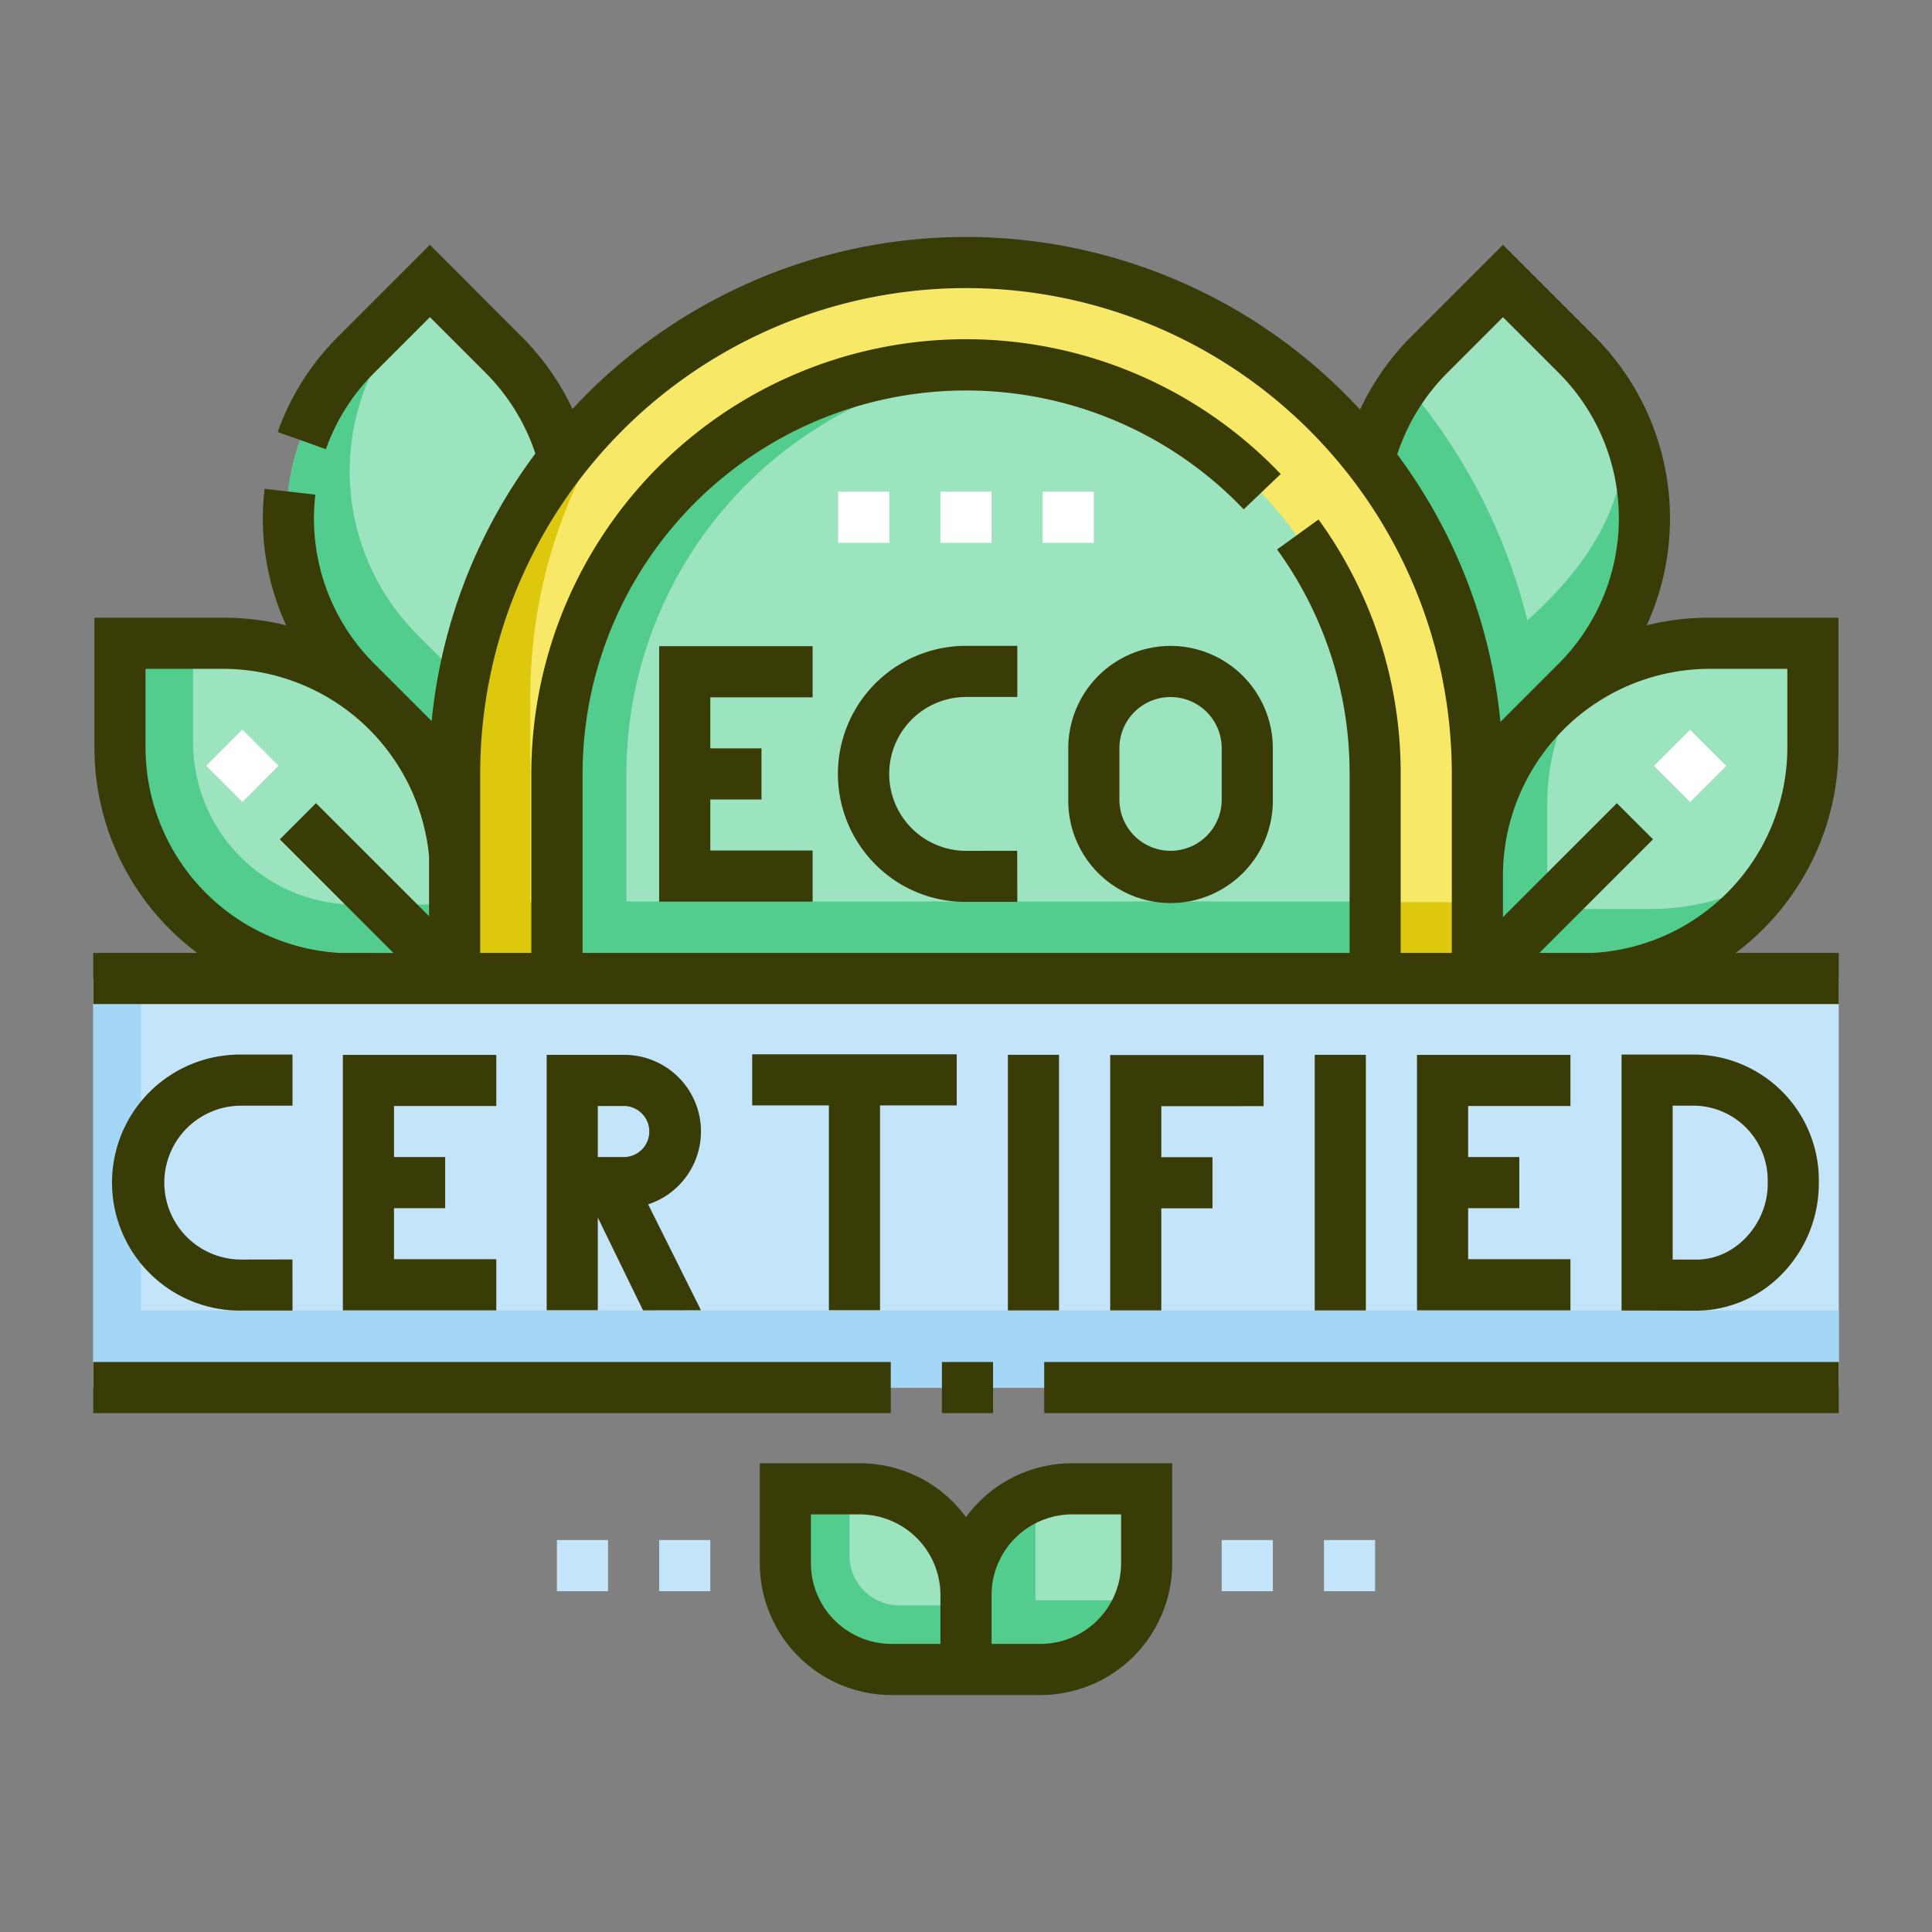 <svg xmlns="http://www.w3.org/2000/svg" width="167" height="167" viewBox="0 0 167 167">
  <rect x="0" y="0" width="167" height="167" fill="#808080" stroke="none"/>
  <g id="Grupo_68921" data-name="Grupo 68921" transform="translate(-249 -3467)">
    <rect id="Rectángulo_6159" data-name="Rectángulo 6159" width="167" height="167" transform="translate(249 3467)" fill="none"/>
    <g id="eco" transform="translate(257.06 3445.327)">
      <g id="Grupo_68916" data-name="Grupo 68916" transform="translate(0 44.366)">
        <g id="Grupo_68915" data-name="Grupo 68915" transform="translate(0 0)">
          <g id="Grupo_68888" data-name="Grupo 68888" transform="translate(75.467 105.999)">
            <path id="Trazado_115891" data-name="Trazado 115891" d="M262.527,424.97h-6.436v-6.436a9.179,9.179,0,0,1,9.179-9.179h6.436v6.436A9.179,9.179,0,0,1,262.527,424.97Z" transform="translate(-256.091 -409.355)" fill="#9ce3bf"/>
          </g>
          <g id="Grupo_68889" data-name="Grupo 68889" transform="translate(75.467 106.427)">
            <path id="Trazado_115892" data-name="Trazado 115892" d="M268.5,420.016h-6.436V413.58a9.177,9.177,0,0,1,.428-2.774,9.183,9.183,0,0,0-6.405,8.752v6.436h6.436a9.182,9.182,0,0,0,8.752-6.405A9.168,9.168,0,0,1,268.5,420.016Z" transform="translate(-256.09 -410.806)" fill="#52cd8d"/>
          </g>
          <g id="Grupo_68890" data-name="Grupo 68890" transform="translate(0 61.885)">
            <path id="Trazado_115893" data-name="Trazado 115893" d="M0,259.656H150.881v35.363H0Z" transform="translate(0 -259.656)" fill="#c4e5f9"/>
          </g>
          <g id="Grupo_68891" data-name="Grupo 68891" transform="translate(0 61.885)">
            <path id="Trazado_115894" data-name="Trazado 115894" d="M4.117,288.35V259.656H0v35.363H150.881V288.35Z" transform="translate(0 -259.656)" fill="#a4d7f5"/>
          </g>
          <g id="Grupo_68892" data-name="Grupo 68892" transform="translate(31.237)">
            <path id="Trazado_115895" data-name="Trazado 115895" d="M150.2,49.656a44.2,44.2,0,0,0-44.2,44.2v17.71h88.407V93.859a44.2,44.2,0,0,0-44.2-44.2Z" transform="translate(-106 -49.656)" fill="#f8e868"/>
          </g>
          <g id="Grupo_68893" data-name="Grupo 68893" transform="translate(31.237 9.997)">
            <path id="Trazado_115896" data-name="Trazado 115896" d="M112.546,128.868v-17.71a44.012,44.012,0,0,1,9.661-27.58A44.114,44.114,0,0,0,106,117.786V135.5h88.407v-6.627Z" transform="translate(-106 -83.579)" fill="#dec80e"/>
          </g>
          <g id="Grupo_68894" data-name="Grupo 68894" transform="translate(110.287 1.595)">
            <path id="Trazado_115897" data-name="Trazado 115897" d="M392.191,61.438l-6.371-6.371c-4.36,4.493-10.2,9.033-11.569,15.412a44.109,44.109,0,0,1,9.356,27.816l8.584-8.584A19.992,19.992,0,0,0,392.191,61.438Z" transform="translate(-374.251 -55.067)" fill="#9ce3bf"/>
          </g>
          <g id="Grupo_68895" data-name="Grupo 68895" transform="translate(110.287 10.487)">
            <path id="Trazado_115898" data-name="Trazado 115898" d="M396.462,89.057c-.052,6.957-3.326,11.916-8.533,16.636a49.853,49.853,0,0,0-10.545-20.45c-.665.9-1.766,2.8-1.766,2.8a15.026,15.026,0,0,0-1.367,3.722,44.208,44.208,0,0,1,9.356,27.816l8.584-8.584A20,20,0,0,0,396.462,89.057Z" transform="translate(-374.25 -85.243)" fill="#52cd8d"/>
          </g>
          <g id="Grupo_68896" data-name="Grupo 68896" transform="translate(16.711 1.595)">
            <path id="Trazado_115899" data-name="Trazado 115899" d="M62.564,61.438l6.371-6.371c4.36,4.493,10.2,9.033,11.569,15.412a44.108,44.108,0,0,0-9.356,27.816l-8.584-8.584a19.992,19.992,0,0,1,0-28.273Z" transform="translate(-56.708 -55.067)" fill="#9ce3bf"/>
          </g>
          <g id="Grupo_68897" data-name="Grupo 68897" transform="translate(16.712 1.594)">
            <path id="Trazado_115900" data-name="Trazado 115900" d="M71.9,89.528l-3.881-3.881a19.992,19.992,0,0,1,0-28.273l1.607-1.607c-.234-.234-.465-.468-.692-.7l-6.371,6.371a19.992,19.992,0,0,0,0,28.273l8.584,8.584A44.3,44.3,0,0,1,71.9,89.528Z" transform="translate(-56.709 -55.066)" fill="#52cd8d"/>
          </g>
          <g id="Grupo_68898" data-name="Grupo 68898" transform="translate(40.078 8.841)">
            <path id="Trazado_115901" data-name="Trazado 115901" d="M196.92,90.754a35.613,35.613,0,0,0-25.722-11.1A35.367,35.367,0,0,0,136,115.019v17.71h70.56v-17.71a35.239,35.239,0,0,0-9.64-24.264Z" transform="translate(-136 -79.656)" fill="#9ce3bf"/>
          </g>
          <g id="Grupo_68899" data-name="Grupo 68899" transform="translate(40.078 8.841)">
            <path id="Trazado_115902" data-name="Trazado 115902" d="M142.007,126.047V115.019A35.4,35.4,0,0,1,174.2,79.783c-.974-.083-1.975-.127-3-.127A35.367,35.367,0,0,0,136,115.019v17.71h70.56v-6.681Z" transform="translate(-136 -79.656)" fill="#52cd8d"/>
          </g>
          <g id="Grupo_68900" data-name="Grupo 68900" transform="translate(119.644 32.911)">
            <path id="Trazado_115903" data-name="Trazado 115903" d="M435,161.337h-9.01A19.992,19.992,0,0,0,406,181.329v9.01h9.01A19.992,19.992,0,0,0,435,170.347Z" transform="translate(-406 -161.337)" fill="#9ce3bf"/>
          </g>
          <g id="Grupo_68901" data-name="Grupo 68901" transform="translate(119.643 36.076)">
            <path id="Trazado_115904" data-name="Trazado 115904" d="M421.047,191.877h-9.01v-9.01a19.892,19.892,0,0,1,3.165-10.789A19.971,19.971,0,0,0,406,188.9v9.01h9.01a19.971,19.971,0,0,0,16.827-9.2,19.89,19.89,0,0,1-10.789,3.165Z" transform="translate(-405.999 -172.078)" fill="#52cd8d"/>
          </g>
          <g id="Grupo_68902" data-name="Grupo 68902" transform="translate(2.21 32.911)">
            <path id="Trazado_115905" data-name="Trazado 115905" d="M7.5,161.337h9.01A19.992,19.992,0,0,1,36.5,181.329v9.01h-9.01A19.992,19.992,0,0,1,7.5,170.347v-9.01Z" transform="translate(-7.501 -161.337)" fill="#9ce3bf"/>
          </g>
          <g id="Grupo_68903" data-name="Grupo 68903" transform="translate(2.21 32.911)">
            <path id="Trazado_115906" data-name="Trazado 115906" d="M27.943,183.92A14.023,14.023,0,0,1,13.92,169.9v-8.56H7.5v9.01a19.992,19.992,0,0,0,19.992,19.992H36.5V183.92Z" transform="translate(-7.501 -161.337)" fill="#52cd8d"/>
          </g>
          <g id="Grupo_68904" data-name="Grupo 68904" transform="translate(134.908 40.386)">
            <path id="Trazado_115907" data-name="Trazado 115907" d="M0,0H4.42V4.42H0Z" transform="translate(0 3.125) rotate(-45)" fill="#fff"/>
          </g>
          <g id="Grupo_68905" data-name="Grupo 68905" transform="translate(9.767 40.374)">
            <path id="Trazado_115908" data-name="Trazado 115908" d="M0,0H4.42V4.42H0Z" transform="translate(0 3.125) rotate(-45)" fill="#fff"/>
          </g>
          <g id="Grupo_68906" data-name="Grupo 68906" transform="translate(59.825 105.999)">
            <path id="Trazado_115909" data-name="Trazado 115909" d="M212.19,424.97h6.436v-6.436a9.179,9.179,0,0,0-9.179-9.179h-6.436v6.436A9.179,9.179,0,0,0,212.19,424.97Z" transform="translate(-203.011 -409.355)" fill="#9ce3bf"/>
          </g>
          <g id="Grupo_68907" data-name="Grupo 68907" transform="translate(59.825 105.999)">
            <path id="Trazado_115910" data-name="Trazado 115910" d="M212.871,419.431a4.322,4.322,0,0,1-4.322-4.322v-5.755H203.01v6.436a9.179,9.179,0,0,0,9.179,9.179h6.436V419.43h-5.755Z" transform="translate(-203.01 -409.354)" fill="#52cd8d"/>
          </g>
          <g id="Grupo_68908" data-name="Grupo 68908" transform="translate(97.542 110.426)">
            <path id="Trazado_115911" data-name="Trazado 115911" d="M331,424.378h4.42v4.42H331Z" transform="translate(-331 -424.378)" fill="#c4e5f9"/>
          </g>
          <g id="Grupo_68909" data-name="Grupo 68909" transform="translate(106.383 110.426)">
            <path id="Trazado_115912" data-name="Trazado 115912" d="M361,424.378h4.42v4.42H361Z" transform="translate(-361 -424.378)" fill="#c4e5f9"/>
          </g>
          <g id="Grupo_68910" data-name="Grupo 68910" transform="translate(40.078 110.426)">
            <path id="Trazado_115913" data-name="Trazado 115913" d="M136,424.378h4.42v4.42H136Z" transform="translate(-136 -424.378)" fill="#c4e5f9"/>
          </g>
          <g id="Grupo_68911" data-name="Grupo 68911" transform="translate(48.918 110.426)">
            <path id="Trazado_115914" data-name="Trazado 115914" d="M166,424.378h4.42v4.42H166Z" transform="translate(-166 -424.378)" fill="#c4e5f9"/>
          </g>
          <g id="Grupo_68912" data-name="Grupo 68912" transform="translate(73.23 19.81)">
            <path id="Trazado_115915" data-name="Trazado 115915" d="M248.5,116.878h4.42v4.42H248.5Z" transform="translate(-248.5 -116.878)" fill="#fff"/>
          </g>
          <g id="Grupo_68913" data-name="Grupo 68913" transform="translate(82.071 19.81)">
            <path id="Trazado_115916" data-name="Trazado 115916" d="M278.5,116.878h4.42v4.42H278.5Z" transform="translate(-278.5 -116.878)" fill="#fff"/>
          </g>
          <g id="Grupo_68914" data-name="Grupo 68914" transform="translate(64.389 19.81)">
            <path id="Trazado_115917" data-name="Trazado 115917" d="M218.5,116.878h4.42v4.42H218.5Z" transform="translate(-218.5 -116.878)" fill="#fff"/>
          </g>
        </g>
      </g>
      <g id="Grupo_68917" data-name="Grupo 68917" transform="translate(0 42.156)">
        <path id="Trazado_115918" data-name="Trazado 115918" d="M166,184.271h13.264v-4.42H170.42V175.44h4.424v-4.42H170.42v-4.411h8.844v-4.42H166Z" transform="translate(-117.082 -126.816)" fill="#3a3c07"/>
        <path id="Trazado_115919" data-name="Trazado 115919" d="M229.536,179.811a6.649,6.649,0,1,1-.012-13.3h4.429v-4.42h-4.429A11.07,11.07,0,0,0,221.7,181a10.945,10.945,0,0,0,7.818,3.222h4.435l-.008-4.415Z" transform="translate(-154.078 -126.748)" fill="#3a3c07"/>
        <path id="Trazado_115920" data-name="Trazado 115920" d="M294.841,162.106A8.851,8.851,0,0,0,286,170.947v4.45a8.841,8.841,0,1,0,17.681,0v-4.45A8.851,8.851,0,0,0,294.841,162.106Zm4.42,13.291a4.42,4.42,0,0,1-8.841,0v-4.45a4.42,4.42,0,1,1,8.841,0Z" transform="translate(-201.719 -126.758)" fill="#3a3c07"/>
        <path id="Trazado_115921" data-name="Trazado 115921" d="M86.479,286.49v-4.42H73.215v22.083H86.479v-4.42H77.635v-4.411h4.424V290.9H77.635V286.49Z" transform="translate(-51.639 -211.37)" fill="#3a3c07"/>
        <path id="Trazado_115922" data-name="Trazado 115922" d="M401.551,286.49v-4.42H388.287v22.083h13.264v-4.42h-8.844v-4.411h4.423V290.9h-4.423V286.49Z" transform="translate(-273.863 -211.37)" fill="#3a3c07"/>
        <path id="Trazado_115923" data-name="Trazado 115923" d="M16.918,286.394h4.429v-4.42H16.918a11.066,11.066,0,1,0,0,22.131h4.433l-.008-4.42-4.425.008a6.649,6.649,0,0,1,0-13.3Z" transform="translate(-4.125 -211.302)" fill="#3a3c07"/>
        <path id="Trazado_115924" data-name="Trazado 115924" d="M462.064,301.036a11.2,11.2,0,0,0,3.275-7.992,10.87,10.87,0,0,0-10.632-11.07h-6.42V304.1l6.4.012h.02a10.362,10.362,0,0,0,7.357-3.077Zm-7.368-1.343-1.989,0V286.394h2a6.449,6.449,0,0,1,6.212,6.649C461,296.494,458.172,299.748,454.7,299.693Z" transform="translate(-316.182 -211.302)" fill="#3a3c07"/>
        <path id="Trazado_115925" data-name="Trazado 115925" d="M193.287,286.313h6.63v17.7h4.42v-17.7h6.63v-4.42H193.287Z" transform="translate(-136.328 -211.245)" fill="#3a3c07"/>
        <path id="Trazado_115926" data-name="Trazado 115926" d="M311.551,286.531v-4.42H298.287v22.077h4.42v-8.825h4.423v-4.42h-4.423v-4.411Z" transform="translate(-210.385 -211.399)" fill="#3a3c07"/>
        <path id="Trazado_115927" data-name="Trazado 115927" d="M268.287,282.049h4.42v22.095h-4.42Z" transform="translate(-189.226 -211.355)" fill="#3a3c07"/>
        <path id="Trazado_115928" data-name="Trazado 115928" d="M358.287,282.049h4.42v22.095h-4.42Z" transform="translate(-252.704 -211.355)" fill="#3a3c07"/>
        <path id="Trazado_115929" data-name="Trazado 115929" d="M278.936,372.156h68.681v4.42H278.936Z" transform="translate(-196.737 -274.909)" fill="#3a3c07"/>
        <path id="Trazado_115930" data-name="Trazado 115930" d="M248.936,372.156h4.42v4.42h-4.42Z" transform="translate(-175.577 -274.909)" fill="#3a3c07"/>
        <path id="Trazado_115931" data-name="Trazado 115931" d="M0,372.156H68.938v4.42H0Z" transform="translate(0 -274.909)" fill="#3a3c07"/>
        <path id="Trazado_115932" data-name="Trazado 115932" d="M150.855,86.287V75.067h-11.22a22.153,22.153,0,0,0-5.356.657,22.228,22.228,0,0,0-4.489-24.955l-7.934-7.934-7.934,7.934a22.248,22.248,0,0,0-4.42,6.31,46.337,46.337,0,0,0-68.076-.053,22.247,22.247,0,0,0-4.4-6.257L29.1,42.835l-7.934,7.934a22.006,22.006,0,0,0-5.219,8.246L20.109,60.5a17.625,17.625,0,0,1,4.18-6.6L29.1,49.086l4.808,4.808a17.789,17.789,0,0,1,4.31,6.984A46.164,46.164,0,0,0,29.251,84l-4.962-4.962A17.7,17.7,0,0,1,19.2,64.427l-4.391-.5a22.145,22.145,0,0,0,1.866,11.8,22.162,22.162,0,0,0-5.353-.657H.1v11.22a22.182,22.182,0,0,0,8.886,17.754H0v4.42h150.88v-4.42H141.97a22.182,22.182,0,0,0,8.886-17.754ZM117.049,53.895l4.808-4.808,4.808,4.808a17.782,17.782,0,0,1,0,25.147l-5.03,5.03a46.16,46.16,0,0,0-8.918-23.123A17.794,17.794,0,0,1,117.049,53.895ZM4.519,86.287v-6.8h6.8a17.912,17.912,0,0,1,17.708,16.2v5.178L19.253,91.1l-3.125,3.125,9.819,9.819H21.321a17.8,17.8,0,0,1-16.8-17.753Zm28.928,2.282a41.993,41.993,0,1,1,83.986,0v15.471h-4.42V88.569a37.3,37.3,0,0,0-7.1-21.991l-3.582,2.59a32.908,32.908,0,0,1,6.266,19.4V104.04h-66.3V88.569A33.153,33.153,0,0,1,99.443,65.7l3.2-3.05A37.573,37.573,0,0,0,37.867,88.569v15.471h-4.42Zm91.56,15.471,9.819-9.819L131.7,91.1l-9.847,9.847V97.269a17.9,17.9,0,0,1,17.782-17.782h6.8v6.8a17.8,17.8,0,0,1-16.8,17.754h-4.625Z" transform="translate(0 -42.156)" fill="#3a3c07"/>
        <path id="Trazado_115933" data-name="Trazado 115933" d="M213.336,406.511a11.379,11.379,0,0,0-9.179-4.657h-8.646V410.5A11.4,11.4,0,0,0,206.9,421.89h12.872A11.4,11.4,0,0,0,231.162,410.5v-8.646h-8.646A11.379,11.379,0,0,0,213.336,406.511Zm-2.21,10.958H206.9a6.977,6.977,0,0,1-6.969-6.969v-4.226h4.226a6.977,6.977,0,0,1,6.969,6.969Zm15.615-6.969a6.977,6.977,0,0,1-6.969,6.969h-4.226v-4.226a6.977,6.977,0,0,1,6.969-6.969h4.226Z" transform="translate(-137.896 -295.855)" fill="#3a3c07"/>
        <path id="Trazado_115934" data-name="Trazado 115934" d="M141.771,294.981a6.625,6.625,0,0,0-2.06-12.922H133v22.073h4.42v-8.007l3.908,8.02,5.01-.009Zm-4.352-8.5h2.292a2.206,2.206,0,0,1,0,4.411h-2.292Z" transform="translate(-93.806 -211.362)" fill="#3a3c07"/>
      </g>
    </g>
  </g>
</svg>
